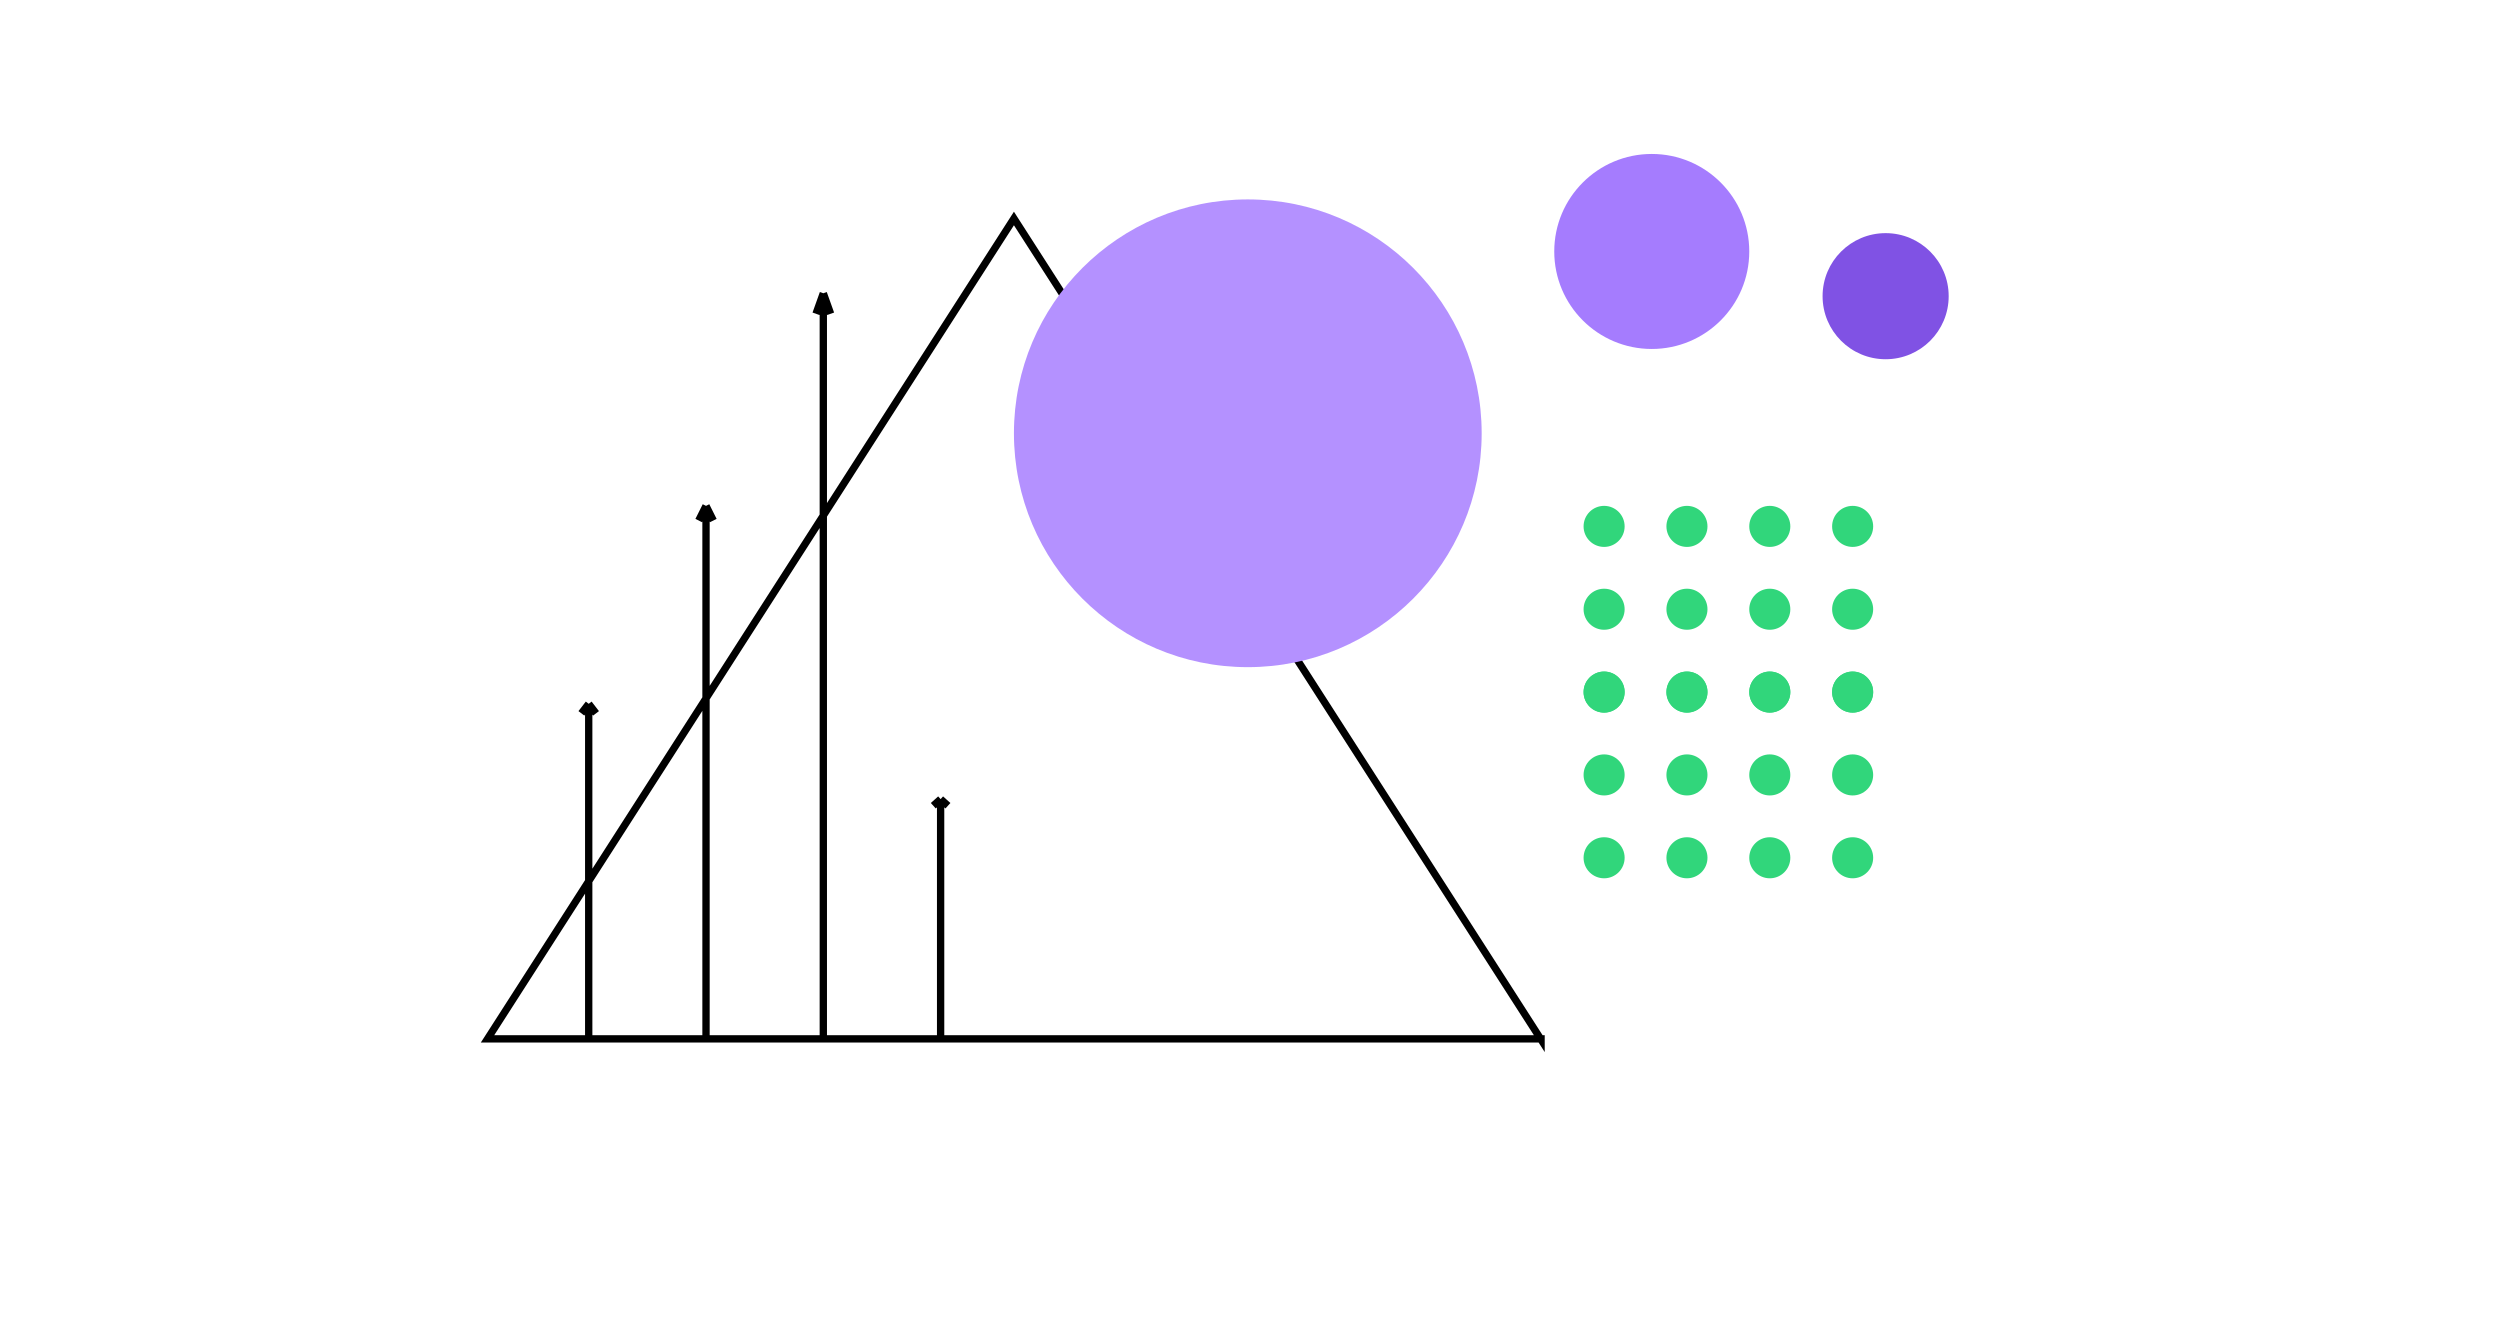 <svg width="341" height="180" fill="none" xmlns="http://www.w3.org/2000/svg"><path d="M210.2 141.8L138.3 29.8 66.5 141.7h143.7zM96.3 142V69m0 0l-1 2m1-2l1 2M112.3 142V40m0 0l-1 2.8m1-2.8l1 2.8M80.3 142V96m0 0l-1 1.3m1-1.3l1 1.3M128.3 142v-33m0 0l-1 .9m1-.9l1 .9" stroke="#000"/><circle cx="170.2" cy="59.1" r="31.9" fill="#B491FF"/><circle cx="225.3" cy="34.3" r="13.3" fill="#A57CFE"/><circle cx="257.2" cy="40.4" r="8.6" fill="#8052E4"/><circle cx="218.8" cy="71.8" r="2.8" fill="#31D67B"/><circle cx="230.1" cy="71.8" r="2.8" fill="#31D67B"/><circle cx="241.4" cy="71.8" r="2.8" fill="#31D67B"/><circle cx="252.7" cy="71.8" r="2.8" fill="#31D67B"/><circle cx="218.8" cy="83.1" r="2.8" fill="#31D67B"/><circle cx="230.1" cy="83.1" r="2.8" fill="#31D67B"/><circle cx="241.4" cy="83.1" r="2.8" fill="#31D67B"/><circle cx="252.7" cy="83.1" r="2.8" fill="#31D67B"/><circle cx="252.7" cy="94.4" r="2.8" fill="#31D67B"/><circle cx="241.4" cy="94.4" r="2.8" fill="#31D67B"/><circle cx="230.1" cy="94.4" r="2.8" fill="#31D67B"/><circle cx="218.8" cy="94.4" r="2.8" fill="#31D67B"/><circle cx="218.8" cy="94.4" r="2.8" fill="#31D67B"/><circle cx="230.1" cy="94.4" r="2.8" fill="#31D67B"/><circle cx="241.4" cy="94.4" r="2.8" fill="#31D67B"/><circle cx="252.7" cy="94.4" r="2.8" fill="#31D67B"/><circle cx="218.8" cy="105.7" r="2.8" fill="#31D67B"/><circle cx="230.1" cy="105.7" r="2.8" fill="#31D67B"/><circle cx="241.4" cy="105.7" r="2.8" fill="#31D67B"/><circle cx="252.7" cy="105.7" r="2.8" fill="#31D67B"/><circle cx="252.7" cy="117" r="2.8" fill="#31D67B"/><circle cx="241.4" cy="117" r="2.8" fill="#31D67B"/><circle cx="230.1" cy="117" r="2.8" fill="#31D67B"/><circle cx="218.8" cy="117" r="2.8" fill="#31D67B"/></svg>